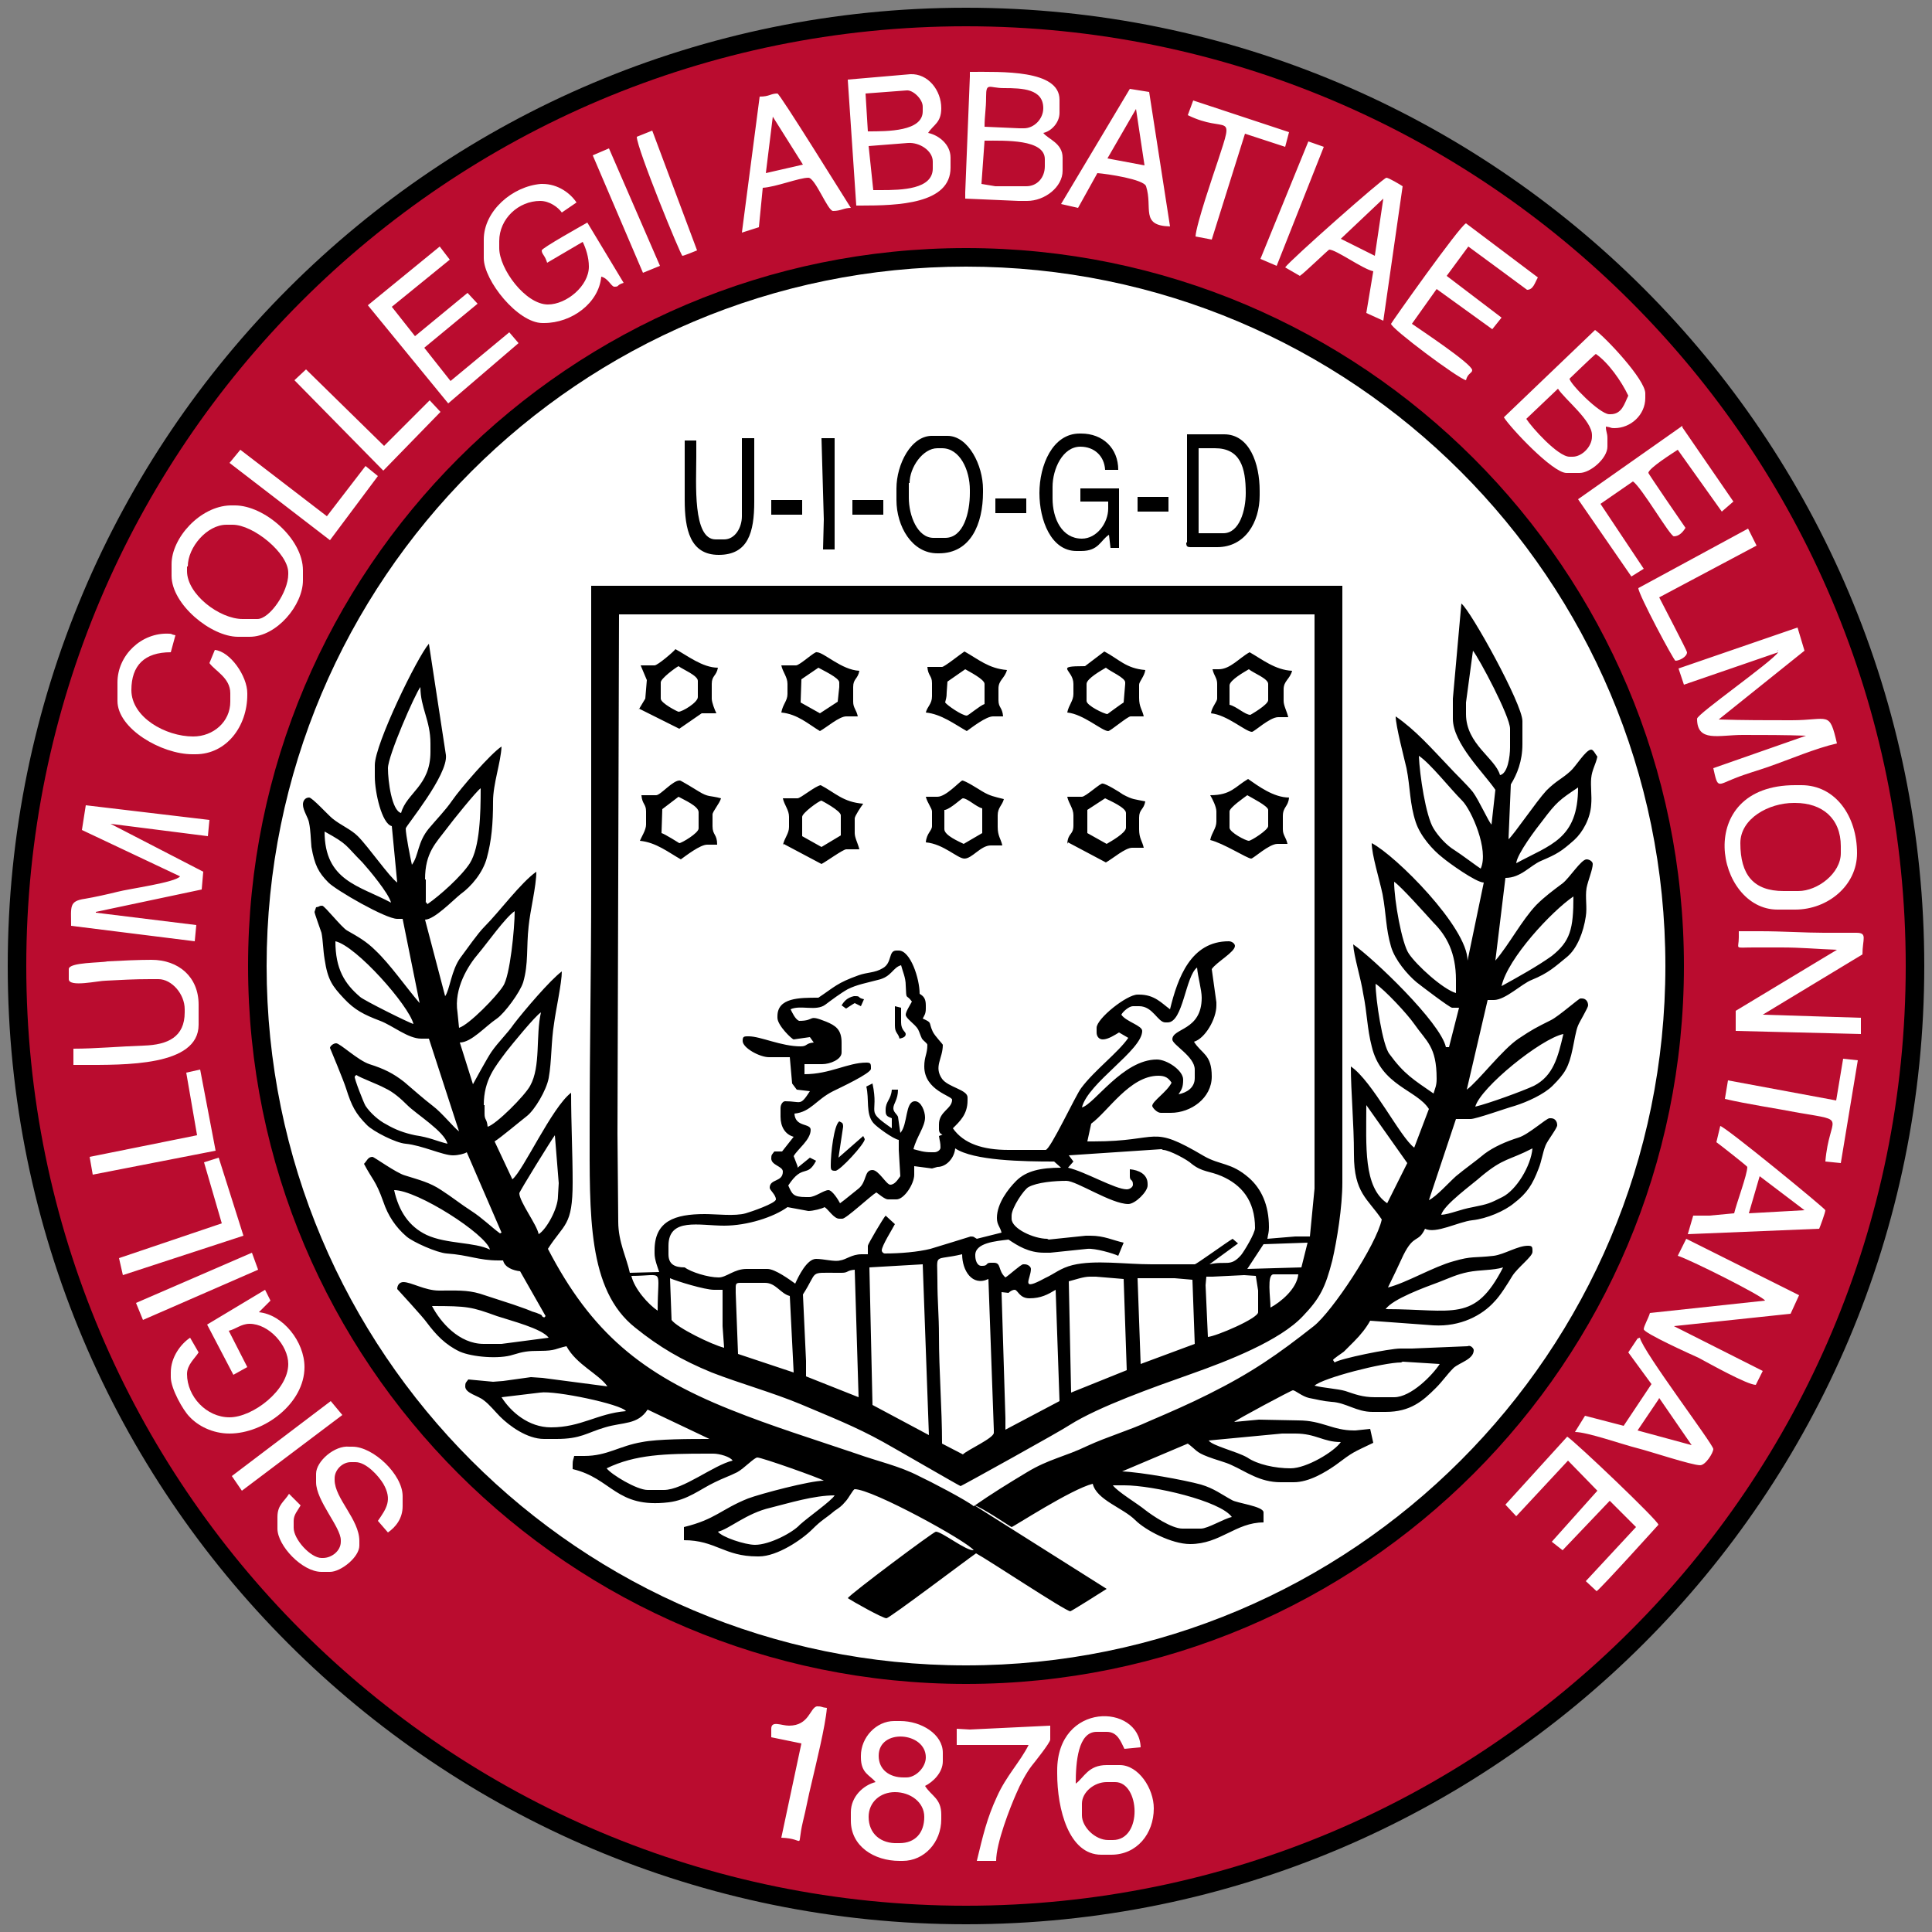 <?xml version="1.0" ?>
<svg xmlns="http://www.w3.org/2000/svg" viewBox="0 0 250 250">
	<rect x="0" y="0" width="250" height="250" fill="#808080" stroke="none"/>
	<circle fill="#FFFFFF" cx="125" cy="125" r="122.8"/>
	<path fill="#BA0C2F" d="M125,2.2C57.2,2.2,2.2,57.2,2.2,125s55,122.8,122.8,122.8s122.8-55,122.8-122.8S192.8,2.2,125,2.2z   M125,216.7c-50.6,0-91.7-41-91.7-91.7s41-91.7,91.7-91.7c50.6,0,91.7,41,91.7,91.7S175.6,216.7,125,216.7z"/>
	<path d="M125,1C56.5,1,1,56.5,1,125s55.5,124,124,124c68.5,0,124-55.5,124-124S193.5,1,125,1z M125,246.6  C57.8,246.6,3.4,192.2,3.4,125S57.8,3.4,125,3.4S246.6,57.8,246.6,125S192.2,246.6,125,246.6z M125,32.1  c-51.3,0-92.9,41.6-92.9,92.9s41.6,92.9,92.9,92.9c51.3,0,92.9-41.6,92.9-92.9S176.3,32.1,125,32.1z M125,215.5  c-50,0-90.5-40.5-90.5-90.5S75,34.5,125,34.5c50,0,90.5,40.5,90.5,90.5S175,215.5,125,215.5z"/>
	<path fill="#FFFFFF" d="M102.1,223.3c-1,0-2.3-0.7-2.3,0.4l0,1.1l3.9,0.8l-2.6,12.2  c3.3,0.1,1.9,1.7,2.8-2.1c0.4-1.6,0.7-3.3,1.1-4.9c0.6-2.6,1.8-7.4,2-9.8c-0.9-0.1-0.5-0.2-1.3-0.2  C104.8,221,104.7,223.3,102.1,223.3 M111.4,227.2v0.2c0,2.1,1.2,2.3,1.9,3.2c-1.6,0.4-3.2,1.9-3.2,3.9v1.1c0,3.3,3,5.2,6.3,5.2h0.4  c2.8,0,5-2.4,5-5.4v-0.6c0-2.1-1.3-2.4-2.1-3.7c1-0.5,2.3-1.7,2.3-3.2v-1.1c0-2.4-2.8-4.1-5.5-4.1h-0.8  C113.4,222.7,111.4,224.8,111.4,227.2z M113.7,227.2c0-3.6,6.1-3.1,6.1,0.2c0,1.3-1.3,2.6-2.5,2.6h-0.4  C115.1,230,113.7,229,113.7,227.2z M112.4,235.1c0-1.9,1.5-3.2,3.4-3.2c2,0,3.8,1.3,3.8,3.2c0,2.1-1.2,3.4-3.2,3.4h-0.2  C114,238.6,112.4,237.3,112.4,235.1z M125.5,223.8l-1.7-0.1v2.1h9.3c-1.1,2.2-2.9,4-4.1,6.7c-1.3,2.8-1.8,5-2.6,8.3h2.5  c0-2.3,1.8-6.9,2.6-8.7c0.5-1.2,1.3-2.7,2-3.6c0.4-0.5,2.4-3,2.4-3.4l0-1.8L125.5,223.8z M136.8,229.1v0.4c0,4.6,1.5,10.5,5.7,10.5  h1.3c3.3,0,5.5-2.7,5.5-6c0-2.6-2-5.6-4.4-5.6h-1.7c-2.4,0-2.9,1.6-4,2.4c0-2.8,0.3-6.7,2.7-6.7h1.3c1.4,0,1.8,1.2,2.3,2.2l2.1-0.2  C147.4,220.4,136.8,220.2,136.8,229.1z M144,238.1h-0.6c-1.7,0-3.4-1.7-3.4-3.2v-1.5c0-1.5,1.6-2.8,3.2-2.8h1.1  C147.5,230.6,147.9,238.1,144,238.1z M40.9,190.7v1.1c0,2.4,3.2,5.8,3.2,7.5v0.2c0,1.2-1.2,2.1-2.3,2.1h-0.2c-1.4,0-3.6-2.4-3.6-3.9  v-0.9c0-0.8,0.5-1.3,0.9-2l-1.5-1.5c-0.6,1-1.5,1.4-1.5,3v1.5c0,2.2,3.2,5.6,5.7,5.6h1.1c1.4,0,3.8-1.9,3.8-3.4v-0.6  c0-2.8-3.2-5.5-3.2-7.9v-0.2c0-1.1,1-2.1,2.1-2.1H46c1.4,0,3,1.8,3.6,2.8c1.2,2.1,0.4,3.2-0.7,4.8l1.3,1.5c1-0.7,1.9-1.8,1.9-3.4  v-1.3c0-2.8-3.8-6.4-6.5-6.4h-0.4C43.3,187,40.9,189.1,40.9,190.7z M30,191l1.3,1.9l13-9.8l-1.5-1.8L30,191z M26.8,171.4l3.4,6.5  l1.8-1l-2.4-4.7c0.9-0.2,1.6-0.9,2.7-0.9c2.5,0,5,2.8,5,5.2c0,3.4-4.6,6.9-7.6,6.9c-3,0-5.5-2.7-5.5-5.6c0-1.2,1-2,1.5-2.8l-1.1-1.9  c-1.2,0.8-2.5,2.5-2.5,4.5v0.6c0,1.5,1.6,4.3,2.4,5.1c1.1,1.2,3,2.2,5.2,2.2c4.5,0,9.7-3.9,9.7-8.6c0-3.3-2.8-6.8-5.9-7.1l1.5-1.5  l-0.7-1.4L26.8,171.4z M17.6,168.6l0.9,2.2l14.9-6.5l-0.8-2.2L17.6,168.6z M26.4,150.4l2.3,7.9l-13.3,4.5l0.5,2.2l15.6-5.1  l-3.2-10.1L26.4,150.4z M24.1,138.8l1.4,8.1l-13.9,2.8l0.4,2.3l15.9-3.1l-2-10.5L24.1,138.8z M8.9,125.4v1.3c0,1.1,3.8,0.2,4.8,0.2  c2-0.1,3.6-0.2,5.7-0.2h1.1c1.7,0,3.4,1.9,3.4,3.9v0.4c0,3.2-2.2,4.2-5.3,4.3c-3,0.1-6.3,0.4-9.1,0.4v2.1h1.1  c5.5,0,15.1,0.2,15.1-5.2v-2.6c0-3.6-2.6-5.8-6.1-5.8c-1.6,0-3.9,0.1-5.7,0.2C13.1,124.6,8.9,124.5,8.9,125.4z M10.6,107.4l12.7,6  c-0.6,0.8-6.6,1.6-8.1,2c-1.2,0.3-3,0.7-4.2,0.9c-2.1,0.3-1.8,1-1.8,3.5l16,2l0.2-2.1l-13-1.6l0-0.1l13.7-2.9l0.2-2.3l-12-6.2  l12.6,1.6l0.2-2.1l-16-1.9L10.6,107.4z M15.2,88.3v2.4c0,3.6,5.7,6.9,9.7,6.9h0.4c4,0,6.7-3.6,6.7-7.7v-0.2c0-2.2-2.2-5.4-4.2-5.6  l-0.7,1.7c0.7,1,2.7,1.9,2.7,3.9v1.1c0,2.6-2.2,4.5-4.8,4.5c-3.6,0-8-2.5-8-6c0-3.2,1.7-4.9,5.1-4.9l0.6-2.2  c-0.6-0.1-0.4-0.2-0.8-0.2C18.3,81.8,15.2,84.8,15.2,88.3z M22.2,73v1.5c0,3.7,5.1,7.9,8.6,7.9h1.5c3.5,0,6.9-4.1,6.9-7.3v-1.3  c0-4.1-5-8.4-8.8-8.4h-0.6C25.9,65.5,22.2,69.6,22.2,73z M24.3,73.3c0-2.5,2.5-5.4,5-5.4h0.8c2.7,0,7.2,3.7,7.2,6.2v0.2  c0,2.3-2.4,5.8-4,5.8h-1.9c-3,0-7.2-3.2-7.2-6.2V73.3z M29.7,59.9l13,10l6.2-8.3l-1.6-1.3l-5,6.5l-11.2-8.6L29.7,59.9z M38.1,49.2  l11.5,11.7l7.4-7.6l-1.4-1.5l-5.9,5.9l-10.1-9.9L38.1,49.2z M47.6,39.5L58,52.2l9.1-7.8L65.9,43l-7.6,6.3L54.9,45l6.9-5.7l-1.3-1.4  l-6.8,5.6l-3-3.8l7.5-6.1l-1.3-1.7L47.6,39.5z M62.6,31v2.4c0,2.9,4.4,8.4,7.6,8.4h0.2c3.6,0,7.1-2.6,7.4-6c0.9,0.2,1.3,1.3,1.7,1.3  c0.7,0,0.2-0.2,1.2-0.5L76,28.8c-0.7,0.4-5.9,3.3-5.9,3.6c0,0.5,0.4,0.6,0.7,1.6l4.6-2.7c0.4,0.8,0.8,2,0.8,3.2  c0,2.5-2.9,4.9-5.3,4.9c-2.9,0-6.3-4.6-6.3-7.3v-0.9c0-2.9,2.5-5.2,5.3-5.2c1.2,0,2.3,0.8,2.8,1.5l1.9-1.3c-0.8-1.2-2.4-2.4-4.4-2.4  h-0.2C66.3,24.1,62.6,27.3,62.6,31z M76.7,20.1l6.5,15.2l2.2-0.9l-6.6-15.2L76.7,20.1z M82.4,17.7c0,1.5,5.7,15.4,5.9,15.4  c0.2,0,1.4-0.5,1.9-0.7l-5.8-15.5L82.4,17.7z M98.3,12.5L96,30.1l2.2-0.7l0.5-5.1c1.7-0.1,4.7-1.3,5.9-1.3c0.9,0,2.5,4.3,3.2,4.3  c1,0,1.4-0.4,2.3-0.4c-0.9-1.4-9.2-14.8-9.5-14.8C99.7,12.1,99.6,12.5,98.3,12.5z M100,15.1l3.9,6.2l-4.8,1.1L100,15.1z M109.7,10.3  l1.1,16.3h0.6c4.8,0,11.6-0.2,11.6-4.9v-1.3c0-1.7-1.5-2.9-2.9-3.2c0.7-1.1,1.7-1.3,1.7-3.2c0-2.3-1.7-4.5-4-4.4L109.7,10.3z   M112,12.1l5.3-0.4c0.8-0.1,2.1,1.1,2.1,2.1v0.6c0,2.6-4.5,2.6-7.1,2.6L112,12.1z M112.4,18.9l5.1-0.4c1.5-0.1,3.2,1,3.2,2.4v0.9  c0,2.7-4,2.8-6.7,2.8l-1,0L112.4,18.9z M125.5,9.9l-0.6,15l0,0.8l6.9,0.3h1.1c2.3,0,4.6-1.8,4.6-3.9v-1.7c0-1.9-1.9-2.4-2.5-3.2  c1-0.2,2.1-1.3,2.1-2.6v-1.7c0-3.9-7.5-3.6-11.6-3.6V9.9z M127.4,16.4c0-1.5,0.2-2.2,0.2-3.9c0-1.9,0.4-1.1,2.3-1.1  c2.4,0,5.1,0.1,5.1,2.6c0,1.4-1.2,2.6-2.5,2.6h-0.6L127.4,16.4z M132.8,24.1l-4,0l-1.8-0.3l0.4-5.6c2.7,0,7.8-0.2,7.8,2.4v0.9  C135.2,23,134.2,24.1,132.8,24.1z M137.3,26.4l2.2,0.5l2.5-4.5c1.3,0.1,6,0.8,6.3,1.7c0.9,2.8-0.8,5.1,3.1,5.2l-2.7-17.4l-2.5-0.4  L137.3,26.4z M147,14.1l1.1,7.3l-4.8-0.9L147,14.1z M153.7,14.9c5.1,2.5,6.1-0.8,3.9,5.9c-0.6,1.8-2.8,8.2-2.9,9.8l2.1,0.4l4.3-13.7  l5.2,1.7l0.5-1.9l-12.4-4.1L153.7,14.9z M163.1,33.5l2.1,0.9l6.1-15.4l-2-0.7L163.1,33.5z M166.3,34.6l1.9,1.1  c0.5-0.3,3.7-3.4,3.8-3.4c0.9,0,4.3,2.5,5.7,2.8l-0.9,5.4l2.2,1l2.5-17.4c-0.3-0.2-1.8-1.1-2.1-1.1C179,23,166.9,33.7,166.3,34.6z   M179,25.7l-1.1,7.4l-4.4-2.2L179,25.7z M180,41.9c0,0.6,8.7,7.1,9.7,7.3c0.2-0.9,0.8-0.9,0.8-1.3c0-0.8-6.8-5.3-7.8-6l3.2-4.5  l7.2,5.2l1.2-1.5l-7.1-5.4l2.8-3.8c0.7,0.5,7.6,5.6,7.6,5.6c0.8,0,1-0.9,1.4-1.6l-9.3-7C188.9,29.2,180,41.8,180,41.9z M194.6,54  c0.8,1.3,6.3,7.2,8.1,7.2h1.7c1.4,0,3.6-1.9,3.6-3.4v-1.1c0-0.7-0.2-0.8-0.2-1.5c0.8,0.1,0.5,0.2,1.1,0.2c2.1,0,4-1.7,4-3.9v-0.6  c0-1.8-5.2-7.3-6.5-8.2L194.6,54z M203.1,49c0,0,3.1-3,3.4-3.2c1.6,1.1,3.3,3.5,4.2,5.4c-0.5,1-0.8,2.4-2.3,2.4h-0.2  C206.9,53.5,203.1,49.6,203.1,49z M201.6,50.3c0.9,1.4,4.4,4.1,4.4,6v0.2c0,1.3-1.3,2.6-2.5,2.6h-0.4c-1.5,0-4.9-3.8-5.6-4.9  L201.6,50.3z M204.2,64.6l6.9,10l1.6-1l-5.6-8.4l4.2-2.9c1.1,0.7,4.8,7.1,5.3,7.1c0.7,0,1.2-0.6,1.5-1.1c-0.5-0.7-4.8-7-4.8-7.1  c0-0.6,3.2-2.6,3.8-3l5.7,8l1.5-1.3l-6.6-9.6l0-0.2L204.2,64.6z M212,76.1c0,0.8,4.6,9.4,4.8,9.4c0.5,0,1.5-0.5,1.5-1.1  c0-0.2-3.2-6.3-3.6-7.1l12.6-6.7l-1.1-2.2L212,76.1z M217.2,86.5l0.7,2.1l12.2-4.2c-0.9,1.3-10.5,8-10.5,8.6c0,3.1,2.8,2.1,5.9,2.1  c2.7,0,5.5,0,8.2,0.1l-12,4.2c0.6,2.7,0.5,2.2,2.8,1.3c1.5-0.6,3-1,4.4-1.5c2.6-0.9,6.1-2.4,8.8-3c-1-4.3-1-3-5.9-3  c-3.1,0-6.2,0-9.4-0.1l11.1-8.9l-0.9-3L217.2,86.5z M230,84.2C230.4,83.8,229.7,84.6,230,84.2z M230,117.7h2.3c4.2,0,8-3.1,8-7.3  c0-4.8-2.8-8.8-7.2-8.8h-0.8C219,101.6,222,117.7,230,117.7z M225.2,109.1c0-3.2,3.7-5.2,6.9-5.2h0.2c3.5,0,5.9,2,5.9,5.6v0.9  c0,2.6-3,4.9-5.5,4.9h-1.9C226.9,115.3,225.2,113.2,225.2,109.1z M225,121.3c0,1.6-0.7,1.3,1.9,1.3c1.2,0,2.4,0,3.6,0  c2.6,0,4.5,0.2,7.2,0.3l-13.1,7.9l0,2.6l16.2,0.4l0-2.1l-12.7-0.4l12.9-7.8c0-2,0.7-2.8-0.8-2.8c-1.4,0-2.9,0-4.2,0  c-2.4,0-5.4-0.2-8.2-0.2H225V121.3z M237.6,142.4l-14-2.6l-0.4,2.4c3,0.7,6.5,1.2,9.6,1.8c6.5,1.1,3.9,0.3,3.4,6.3l2,0.2l2.2-13.3  l-1.9-0.2L237.6,142.4z M222.1,147.8c0.3,0.2,4,3.1,4,3.2c0,1-1.4,4.7-1.7,6l-3.2,0.3l-2.1,0l-0.7,2.4l17-0.7  c0.1-0.2,0.8-2.1,0.8-2.4c0-0.2-12.8-10.7-13.6-10.9L222.1,147.8z M227.7,152.2l5.8,4.4l-7.2,0.4L227.7,152.2z M217.1,162.5  c1.4,0.4,11,5.2,11.3,5.8l-14.9,1.6c-0.2,0.7-0.8,1.7-0.8,2.1c0,0.5,6.2,3.3,7.1,3.7c1.3,0.7,6.3,3.5,7.4,3.5l0.9-1.8l-11.5-5.8  l15.1-1.6l1.1-2.4l-14.6-7.3L217.1,162.5z M210.7,175l3,4.1l-3.6,5.4l-5-1.3l-1.3,2.1c1.6,0,6.1,1.6,8.1,2.1c1.6,0.4,7,2.2,8.1,2.2  c0.7,0,1.7-1.6,1.7-2.1c0-0.6-9.1-12.6-9.5-14.4l-0.3,0.1L210.7,175z M214.6,181.1l0.1-0.2l4.2,6.1l-7-1.9L214.6,181.1z   M194.8,194.7l1.4,1.5l6.7-7.2l3.8,3.9l-5.9,6.6l1.4,1.1l6.1-6.4l3.4,3.4l-6.5,7l1.4,1.3c0.6-0.4,8-8.6,8-8.6  c0-0.5-10.6-10.6-11.8-11.4L194.8,194.7z"/>
	<path d="M96,66.8c0,1.5-0.9,3-2.3,3h-1.1c-3,0-2.5-7.3-2.5-10.7v-2.1h-1.5v7.7  c0,3.8,0.7,7.1,4.4,7.1c3.8,0,4.6-2.9,4.6-6.9v-8.2H96V66.8z M99.8,66.6h4v-1.9h-4V66.6z M106.6,67.2l-0.1,3.9h1.5V56.7l-1.7,0  L106.6,67.2z M110.3,66.6h4v-1.9h-4V66.6z M116,63.2v1.5c0,3.4,2,6.9,5.3,6.9h0.2c4.1,0,5.7-3.8,5.7-7.9v-0.4c0-3.1-1.9-6.9-4.6-6.9  h-1.9C117.9,56.3,116,60.1,116,63.2z M117.7,62.5c0-2,1.7-4.5,3.6-4.5h0.6c2.3,0,3.6,2.8,3.6,5.4v0.4c0,2.5-0.8,5.8-3.2,5.8h-1.5  c-2.1,0-3.2-2.9-3.2-5.2V62.5z M128.8,66.4h4v-1.9h-4V66.4z M134.5,63.8c0,3.5,1.5,7.5,4.8,7.5h0.6c2.3,0,2.5-1.4,3.6-2.1l0.2,1.7  h1.1v-7.7h-5v1.7h3.6v0.9c0,1.9-1.5,3.9-3.4,3.9c-2.6,0-3.8-2.6-3.8-5.2v-1.5c0-2.3,1.3-5.2,3.6-5.2c1.8,0,3.1,1.2,3.2,3h1.7  c0-2.8-2-4.7-4.8-4.7h-0.2C136.2,56.1,134.5,60.2,134.5,63.8z M147.2,66.2h4v-1.9h-4V66.2z M153.5,70.2c0,0.5,0.1,0.6,0.6,0.6h3.4  c3.6,0,5.5-3.2,5.5-6.7v-0.6c0-3.5-1.3-7.3-4.6-7.3h-4.8V70.2z M158.3,69h-3.2V58h2.1c3.3,0,4,2.5,4,5.8C161.2,66,160.4,69,158.3,69  z M157.7,86.6h-0.8c0.2,0.9,0.6,1.1,0.6,1.9v1.9c0,0.4-0.7,1.1-0.8,1.9c2.1,0.2,4.5,2.4,5.3,2.4c0.3,0,2.3-1.9,3.4-1.9h1.3  c-0.2-0.8-0.6-1.5-0.6-2.1v-1.5c0-1.1,0.8-1.3,1.1-2.4c-2.2-0.1-3.9-1.5-5.5-2.4C160.4,85.1,159.2,86.6,157.7,86.6z M159.1,88.7  c0-0.7,2-1.8,2.5-2.1c0.6,0.5,2.5,1.2,2.5,1.9v2.1c0,0.6-2.3,1.9-2.3,1.9c-0.7,0-1.8-1.1-2.7-1.3V88.7z M140.4,86.2  c-4.1,0-1.5,0.4-1.5,2.3v1.3c0,0.9-0.6,1.4-0.8,2.4c2.1,0.2,4.5,2.4,5.3,2.4c0.3,0,2.5-1.9,2.9-1.9h1.7c-0.2-0.9-0.6-1.2-0.6-2.4  v-1.7c0-0.4,0.7-1.1,0.8-1.9c-2.5-0.2-3.4-1.4-5.3-2.4L140.4,86.2z M140.6,88.5c0-0.7,2-1.8,2.5-2.1c0.6,0.5,2.5,1.3,2.5,1.9v0.2  l-0.2,2.4c-0.2,0.1-2.1,1.5-2.1,1.5c-0.4,0-2.7-1.1-2.7-1.7V88.5z M121.9,86.3H120c0.1,1.2,0.6,1.1,0.6,2.1v1.7c0,1-0.6,1.3-0.8,2.1  c2,0.2,3.7,1.5,5.3,2.4c0.7-0.5,2.5-1.9,3.4-1.9h1.3c-0.1-1.2-0.6-1.1-0.6-2.1v-1.5c0-1.1,0.8-1.3,1.1-2.4c-2.4-0.2-3.7-1.4-5.5-2.4  C124.2,84.7,122.2,86.3,121.9,86.3z M122.3,90.9c0.1-0.5,0.2-0.6,0.2-1.3l0.1-1.4l2.3-1.6c0.5,0.3,2.5,1.3,2.5,1.9v2.6  c-0.6,0.2-2.1,1.5-2.3,1.5C124.5,92.6,122.6,91.3,122.3,90.9z M103,86.1h-1.9c0.2,0.9,0.8,1.5,0.8,2.4v1.3c0,0.9-0.6,1.3-0.8,2.4  c2.1,0.2,3.5,1.5,5,2.4c0.9-0.5,2.5-1.9,3.4-1.9h1.5c-0.2-0.9-0.6-1.1-0.6-1.9v-1.9c0-1.1,0.6-1,0.8-2.1c-2.3-0.1-4.6-2.4-5.5-2.4  C105.5,84.2,103.5,86.1,103,86.1z M105.9,86.4c0.5,0.3,2.7,1.3,2.7,1.9v0.6l-0.2,1.9l-2.3,1.5l-2.5-1.4l0.1-3L105.9,86.4z   M84.7,86.1l-1.8,0l0.8,1.9l-0.2,2.4l-0.9,1.5l0.1-0.2l5.2,2.6l2.9-2h1.9c-0.2-0.4-0.6-1.4-0.6-1.9v-1.9c0-1.1,0.6-1,0.8-2.1  c-2,0-4-1.6-5.5-2.4C87.2,84.3,85.1,86.1,84.7,86.1z M85.5,88.3c0-0.5,1.9-1.9,2.3-2.1c0.5,0.4,2.5,1.2,2.5,1.9v2.1  c0,0.7-2,1.9-2.5,1.9c-0.1,0-2.3-1.1-2.3-1.7V88.3z M84.9,102.9H83c0.1,1.2,0.6,1.1,0.6,2.1v1.7c0,0.7-0.6,1.6-0.8,2.1  c2.1,0.2,3.7,1.5,5.3,2.4c0.7-0.5,2.5-1.9,3.4-1.9h1.3c0-1.4-0.6-1.2-0.6-2.4v-1.5c0-0.4,0.9-1.4,1.1-2.1c-1.5-0.4-1.6-0.1-2.9-0.9  c-0.3-0.2-2.3-1.4-2.4-1.4C87.1,100.9,85.5,102.9,84.9,102.9z M87.8,103.1c0.7,0.4,2.6,1.2,2.6,2v2.1c0,0.6-2.2,1.9-2.5,1.9  c0,0-1.9-1.2-2.3-1.3l0.1-3.1L87.8,103.1z M103.2,103.3h-1.9c0.2,0.9,0.8,1.5,0.8,2.4v1.3c0,0.9-0.6,1.4-0.8,2.4l0.1-0.2l4.9,2.6  c0.6-0.3,2.8-1.9,3.2-1.9h1.7c-0.2-0.8-0.6-1.5-0.6-2.1v-1.9c0-0.3,0.8-1.5,1.1-1.9c-2.6-0.2-3.6-1.4-5.5-2.4  C105.5,101.7,103.6,103.3,103.2,103.3z M103.8,105.7c0-0.5,2.2-2.1,2.5-2.1c0,0,2.5,1.3,2.5,1.9v2.6l-2.5,1.5l-2.5-1.4L103.8,105.7z   M121.3,103.1h-1.5c0.2,0.8,0.8,1.5,0.8,1.9v1.9c0,0.6-0.7,0.9-0.8,2.1c2.3,0.2,4.1,2.1,5,2.1c1,0,2.1-1.7,3.4-1.7h1.5  c-0.2-0.9-0.6-1.2-0.6-2.4v-1.5c0-1,0.6-1.3,0.8-2.1c-1.2-0.3-1.8-0.4-2.8-1c-0.5-0.3-2.2-1.4-2.6-1.4  C124.1,101.2,122.4,103.1,121.3,103.1z M122.3,104.8c0.8-0.2,2.1-1.5,2.3-1.5c0.6,0,1.7,1.1,2.5,1.3v3.2l-2.4,1.4  c-0.6-0.3-2.5-1.1-2.5-1.9V104.8z M140,103.1h-1.9c0.2,0.9,0.8,1.5,0.8,2.4v1.3c0,1.3-0.7,0.9-0.8,2.4l0.1-0.2l4.9,2.6  c0.9-0.5,2.5-1.9,3.4-1.9h1.5c-0.2-0.9-0.6-1.2-0.6-2.4v-1.5c0-1.1,0.6-1,0.8-2.1c-1.4-0.3-1.6-0.2-2.9-0.9  c-0.4-0.3-2.2-1.4-2.6-1.4C142.5,101.2,140.5,103.1,140,103.1z M143,103.3c0.6,0.3,2.7,1.2,2.7,1.9v1.9c0,0.7-2,1.8-2.5,2.1  l-2.5-1.4l0-3L143,103.3z M156.6,102.9c0.3,0.5,0.8,1.5,0.8,2.1v1.3c0,0.9-0.6,1.4-0.8,2.4c1.7,0.4,4.8,2.4,5.3,2.4  c0.3,0,2.3-1.9,3.4-1.9h1.3c-0.2-0.9-0.6-1.1-0.6-1.9v-1.7c0-1.2,0.7-1.2,0.8-2.4c-2,0-4-1.5-5.3-2.4  C159.8,101.8,159.3,102.9,156.6,102.9z M159.1,105c0-0.5,1.9-1.8,2.3-2.1c0.5,0.3,2.7,1.4,2.7,1.9v2.1c0,0.5-2.2,1.9-2.5,1.9  c-0.4,0-2.5-1.1-2.5-1.7V105z M109.1,145.8c0-0.6-0.2-0.5-0.5-0.7c-0.7,0.5-1.1,4.2-1.1,5.6v0.2c0,0.5,0.1,0.6,0.6,0.6  c0.6,0,3.8-3.5,3.8-4.1c0,0-0.2-0.4-0.2-0.4l-3.2,2.8L109.1,145.8z M115.8,132.7c0,1,0.4,0.9,0.6,1.7c0.4-0.1,0.8-0.2,0.8-0.6  c0-0.3-0.6-0.5-0.6-1.5l0-1.9l-0.8-0.2V132.7z M108.9,130.1c0.2,0.1,0.5,0.4,0.6,0.4c0,0,0.9-0.6,1.1-0.7l0.8,0.4l0.4-0.9  c-0.9-0.2-0.4-0.4-1.1-0.4h-0.2C109.6,129.1,109.2,129.6,108.9,130.1z M76.5,114.7c0,10.6-0.2,20.9-0.2,31.3  c0,11.2-0.3,20.9,5.9,25.8c3.1,2.5,6,4.2,9.9,5.8c3.6,1.4,7.9,2.6,11.5,4.1c4,1.7,7.1,2.9,10.7,4.9c1.1,0.6,9.9,5.7,10,5.7  c0.1,0,13.1-7.2,14.1-7.9c3.8-2.4,10.9-4.9,15.7-6.6c4.8-1.7,11.5-4.3,14.5-7.5c2.2-2.3,2.9-3.7,3.8-7.2c0.6-2.6,1.3-6.9,1.3-10.1  V75.8H76.5V114.7z M80.1,79.5h90v74.3l-0.6,6.2l-1.9,0l-3.6,0.3c0.1-0.7,0.2-0.8,0.2-1.5c0-2.9-1-5-2.6-6.4c-2.3-2-3.7-1.6-5.8-2.8  c-7.1-4.2-5.5-1.9-14.3-1.9h-0.8l0.5-2.3c2.2-1.6,5-6.2,8.7-6.2c0.9,0,1.3,0.3,1.7,0.9c-0.6,1.2-2.5,2.4-2.5,3  c0,0.2,0.6,0.9,1.1,0.9h1.3c2.6,0,5.3-1.9,5.3-4.7c0-2.9-1.3-2.9-2.3-4.5c1.4-0.4,2.9-2.9,2.9-4.7v-0.4l-0.6-4.3c0.6-0.9,3-2.2,3-3  c0-0.3-0.4-0.6-0.8-0.6c-4.9,0-6.6,4.7-7.6,8.8c-1.1-0.8-2-1.9-4-1.9h-0.2c-1.4,0-5.3,3.1-5.3,4.3v0.6c0,0.5,0.3,0.9,0.8,0.9  c0.7,0,1.6-0.6,2.1-0.9l1.2,0.7c-1.3,1.9-4.4,4.2-6.1,6.5c-0.7,0.9-4,8-4.6,8h-4.8c-3.3,0-5.8-0.8-7.2-2.8c0.9-0.9,1.9-1.8,1.9-3.6  v-0.4c0-1-2.5-1.3-3.3-2.4c-1.1-1.6,0.1-2.6,0.1-4.4c0-0.1-1-1.1-1.3-1.7c-0.6-1.3,0-1.1-1.3-1.7c0.2-0.4,0.4-0.6,0.4-1.3v-0.4  c0-0.9-0.3-1.2-0.8-1.5c0-2-1.2-5.6-2.7-5.6H116c-1.1,0-0.5,1.6-1.8,2.3c-1,0.6-2,0.5-3.1,0.9c-2.8,1-3.1,1.5-5.2,2.9  c-2.5,0-5.3,0-5.3,2.4v0.2c0,1,1.9,2.8,2.1,2.8l2.1-0.3l0.5,0.7c-1.1,0.1-0.8,0.5-1.7,0.5c-2.5,0-5.2-1.3-6.7-1.3h-0.2  c-0.5,0-0.6,0.1-0.6,0.6c0,0.9,2.2,2.1,3.4,2.1h2.7l0.3,3.4l0.6,0.8l1.7,0.2c-1.3,2-1.1,1.3-3.2,1.3c-0.3,0-0.6,0.4-0.6,0.9v1.1  c0,1.3,0.6,2.3,1.7,2.6l-1.5,1.9l-1,0c-0.3,0.4-0.4,0.4-0.4,0.9c0,0.9,1.5,1,1.5,1.7c0,1.4-1.7,0.9-1.7,2.1c0,0.3,0.8,0.9,0.8,1.5  c0,0.5-3.2,1.6-3.9,1.8c-1.4,0.4-3.8,0.1-5.3,0.1c-3.9,0-6.5,0.9-6.5,4.7v0.4c0,0.8,0.4,1.8,0.6,2.4l-3.8,0.1  c-0.4-1.9-1.5-4-1.5-6.6l-0.1-11.4L80.1,79.5z M151.1,132.3c2,0,2.3-6,3.8-7.1c0.1,1.2,0.6,2.9,0.6,3.9c0,4.3-3.8,3.9-3.8,5.4  c0,0.7,2.9,2.2,2.9,3.9v1.1c0,1.3-1.1,1.9-2.1,2.1c0.4-0.6,0.6-0.9,0.6-1.9c0-1.2-2.1-2.6-3.4-2.6c-4.4,0-8.1,5.8-9.7,6.2  c0.8-3.2,7.8-7.4,7.8-9.9c0-0.7-2.1-1.2-2.7-2.1c0.2-0.4,1-1.1,1.5-1.1h0.8c1.8,0,2.4,2.1,3.4,2.1H151.1z M102.3,130.6  c1.3-0.6,3.3,0.3,4.5-0.6c0.8-0.6,2-1.5,2.9-2c1.2-0.6,2.4-0.8,3.9-1.2c1.8-0.4,1.9-1.6,3-1.9c0.2,0.8,0.6,1.6,0.6,2.6  c0.1,2.1,0,1,0.8,2.1c-0.2,0.4-0.8,1.3-0.8,1.7c0,0.5,1.2,1.2,1.6,1.9c0.2,0.4,0.3,0.8,0.5,1.2c0.2,0.3,0.7,0.6,0.7,0.8  c0,1.2-0.4,1.5-0.4,2.8c0,3.1,3.6,3.8,3.6,4.3c0,1.2-1.7,1.5-1.7,3.2v0.6c0,1,1,0.5,0,0.9c0.1,0.7,0.2,0.8,0.2,1.5  c0,0.3-0.4,0.6-0.8,0.6h-0.4c-1,0-1.5-0.2-2.3-0.4c0.4-1.6,1.5-2.9,1.5-4.1c0-0.8-0.5-2.1-1.3-2.1c-1.3,0-0.9,3-1.9,4.1l-0.3-2.1  c-0.2-0.4-0.6-0.6-0.6-1.1c0-0.6,0.6-1.1,0.6-2.4h-0.8c-0.1,1.3-0.8,1.5-0.8,2.6v0.2c0,0.7,0.4,0.7,0.8,0.9v1.3  c-3.6-2.5-1.6-1.6-2.5-5.8l-0.8,0.4c0.4,1.6-0.1,3.5,0.9,4.7c0.4,0.5,2.6,2.1,3.3,2.2v1.3l0.2,3.4c-0.3,0.4-0.7,1.1-1.3,1.1  c-0.5,0-1.5-1.9-2.3-1.9c-1.1,0-0.7,1.5-1.8,2.4c-0.9,0.7-1.7,1.4-2.4,1.9c-0.2-0.4-1-1.7-1.5-1.7c-0.6,0-1.7,0.9-2.5,0.9h-0.4  c-1.7,0-1.8-0.4-2.3-1.5c1.9-2.9,2.4-0.9,3.6-3.2l-0.8-0.4l-1.6,1.3l0-0.2l-0.5-1.3c0.5-0.9,2.2-2.1,2.2-3.4c0-0.9-2-0.3-2.1-2.1  c2.1-0.2,2.8-1.8,5-2.9c0.8-0.4,4.9-2.3,4.9-2.9v-0.2c0-0.5-0.1-0.6-0.6-0.6c-2.4,0-4.7,1.5-8,1.5v-1.3h2.3c1,0,2.5-0.6,2.5-1.5  v-1.3c0-1.7-0.8-2.2-2-2.7c-2.5-1-1.3-0.1-3.5-0.1C102.9,131.9,102.5,131,102.3,130.6z M130.5,160.4c1.2,0.8,2.6,1.7,4.6,1.7h0.8  l4.8-0.5c1-0.1,3.4,0.6,4,0.9l0.7-1.7c-1.4-0.3-2.5-0.9-4.3-0.9h-0.6l-4.8,0.5l-0.2-0.1c-1.7,0-4.6-1.3-4.6-2.6v-0.4  c0-1,1.6-3.4,2.2-3.7c1.1-0.6,3.3-0.8,4.9-0.8c1.3,0,5.8,3,8,3c0.9,0,2.5-1.6,2.5-2.4v-0.2c0-1.3-1.2-1.8-2.3-1.9v0.9  c0,0.7,0.4,0.3,0.4,1.1c0,0.3-0.4,0.6-0.8,0.6c-1.5,0-5.4-2.3-7.6-2.8l0.7-0.8l-0.6-0.8l12-0.8l0.2,0.1c0.8,0,3.2,1.3,3.7,1.8  c1.4,1.1,2.3,0.9,3.9,1.6c2.5,1.1,4.3,3.1,4.3,6.7c0,0.7-1.4,3-1.8,3.5c-1.4,1.6-1.9,0.7-4.1,1.2l3.7-2.7l-0.7-0.6  c-0.7,0.4-4.7,3.3-4.9,3.3H149c-3.4,0-7.3-0.6-10.2,0.1c-1.6,0.4-2.3,1.1-3.6,1.7c-3.3,1.8-1.8,0.1-1.8-1.2c0-0.3-0.4-0.6-0.8-0.6  h-0.2c-0.3,0-1.8,1.4-2.3,1.7c-1-0.9-0.5-1.9-1.5-1.9h-0.4c-0.7,0-0.3,0.4-1.1,0.4H127c-0.6,0-0.8-0.8-0.8-1.3  C126.1,160.8,128.9,160.6,130.5,160.4z M121.3,151c1.2,0,2.2-1.2,2.3-2.4c2.4,1.6,8.8,1.7,12.8,1.7l0.9,0.8c-2.6,0-4.5,0.4-5.8,1.7  c-1,1-2.5,2.9-2.5,4.8c0,0.9,0.4,1.1,0.6,1.9l-3.2,0.8c-0.4-0.2-0.3-0.3-0.8-0.3c0,0-4.5,1.4-5.2,1.6c-1.6,0.4-3.9,0.6-5.9,0.6  c-0.2,0-0.4-0.2-0.4-0.4c0-0.6,1.4-2.8,1.7-3.4l-1.2-1.1c-0.3,0.3-2.3,3.7-2.3,3.9v1.1h-0.8c-1.3,0-2,0.7-2.8,0.8  c-0.7,0.2-2.1-0.2-3.1-0.2c-1.2,0-2.3,2.3-2.7,3.2c-0.7-0.5-2.6-1.9-3.6-1.9h-2.7c-1.6,0-2.6,1.1-3.6,1.1c-1.4,0-3.6-0.7-4.4-1.3  c-1.3,0-2.1-0.4-2.1-1.7v-1.1c0-3.7,4-2.6,7.2-2.6c3,0,6.4-1.1,8.2-2.4l2.7,0.5c0.6,0,1.8-0.3,2.1-0.5c0.5,0.3,1.2,1.5,1.9,1.5h0.4  c0.5,0,3.7-3,4.4-3.4c0.3,0.2,1.1,0.9,1.5,0.9h1.1c1,0,2.3-2,2.3-3.2v-1.1l2.3,0.3L121.3,151z M169.2,160.8l-0.8,3.2l-7,0.2l2.1-3.2  L169.2,160.8z M121.9,186.8c0-4.5-0.4-9.4-0.4-14c0-2.6-0.2-4.4-0.2-7.1c0-3.7-0.6-2.5,3.2-3.4c0,2.1,1.3,4.2,3.4,3.2l0.7,19.5  l0,0.4c0,0.7-3.4,2.2-4,2.8L121.9,186.8z M81.7,165.1c4.4,0,3.4-1.2,3.4,4.5C83.9,168.8,82.1,166.8,81.7,165.1z M164.4,169.2  c0-1.3-0.5-4.3,0.4-4.3h3.2C167.8,166.8,165.7,168.5,164.4,169.2z M147.2,165.4l4.8,0l2.3,0.2l0.3,8.3l-7,2.6L147.2,165.4z   M138.3,165.8c0.8-0.2,1.9-0.6,2.7-0.6h0.8l3.6,0.3l0.4,11.8l-7.2,2.9L138.3,165.8z M86.7,165.4c0.9,0.4,4.5,1.5,5.7,1.5h1.1v4.7  l0.2,2.8c-1.6-0.4-6.1-2.6-6.8-3.6L86.7,165.4z M108.9,164.7c0.9,0,0.6-0.3,1.7-0.4l0.5,16.5l-6.8-2.7l0-2l-0.4-8.6  c2-3.1,0.7-2.8,4.4-2.8H108.9z M161,165l1.5,0.1l0.3,1.9l0,2.8c0,0.8-5.4,3.1-6.5,3.2l-0.3-6.7l0.1-1.1l0.8,0L161,165z M119.4,163.6  l0.8,22.1l-7.3-3.9l-0.4-17.8L119.4,163.6z M95.2,166.6c0-0.5,0.1-0.6,0.6-0.6H99c1.4,0,2,1.4,3.2,1.7l0.5,9.9l-7.2-2.4l-0.3-7.9  L95.2,166.6z M130.5,167.3c0.2-0.2,0.5-0.4,0.8-0.4c0.4,0,0.6,1.1,1.9,1.1c1.5,0,2.4-0.5,3.4-1.1l0.5,14.4l-7,3.7l0-1.5l-0.5-16.3  L130.5,167.3z M190.6,84.2c0.8,1,4.8,8.5,4.8,10.1v2.4c0,1.2-0.3,3.4-1.3,3.6c-0.6-2.2-4.4-4-4.4-7.9l0-1.5L190.6,84.2z M50.2,99.4  c0-1.6,3.5-9.6,4.2-10.5c0,2.7,1.3,4.3,1.3,7.3v1.1c0,4.4-3.1,5.3-3.8,7.9C50.7,104.9,50.2,101.1,50.2,99.4z M189.2,103.6  c1.2,1.2,3.5,6.4,2.4,8.8c-0.2-0.1-2.6-1.9-3.4-2.4c-1-0.6-2.1-1.8-2.7-2.8c-1-1.6-1.8-6.9-1.9-9.4  C185.1,98.8,187.6,102,189.2,103.6z M55,113.8c0-3.5,1.4-4.7,2.9-6.7c0.5-0.7,3.8-4.8,4.3-5.1c0,3.3-0.1,7.6-1.4,9.7  c-1.1,1.7-3.9,4.2-5.5,5.3c-0.3-0.6-0.2,0.2-0.2-0.6V113.8z M196.2,111.7c0.1-1.2,2.6-4.5,3.4-5.5c1.8-2.4,2.2-2.7,4.6-4.3  C204.2,108.6,200.6,109.3,196.2,111.7z M50.6,116.8c-4.1-2.2-8.6-2.8-8.6-9.2c3.1,1.7,2.6,1.7,4.9,4  C47.8,112.6,50.3,115.6,50.6,116.8z M185.5,119.4c1.7,1.7,2.9,3.9,2.9,7.4v1.7c-1.7-0.5-5.1-3.6-6.1-5.1c-0.9-1.3-1.9-6.9-1.9-9.3  C181.3,114.7,184.4,118.2,185.5,119.4z M59.2,131c-0.5-3.1,1.4-6.1,2.7-7.6c1.1-1.3,3.5-4.7,4.7-5.5c0,2.2-0.6,8.4-1.5,9.7  c-0.8,1.3-4.4,5-5.7,5.4L59.2,131z M194.3,127.6c0.8-3.6,6.5-9.7,9.3-11.6c0,4.2-0.4,5.8-2.8,7.7C199,125,196.3,126.5,194.3,127.6z   M43.4,121.8c2.7,0.6,9.5,8.3,10.1,10.7c-0.5-0.1-6.5-3.1-6.9-3.5C44.6,127.3,43.4,125.4,43.4,121.8z M185.9,139.6  c0,0.9-0.2,1.2-0.4,1.9c-2.6-1.8-3.8-2.5-5.7-5.1c-0.9-1.1-1.8-7.1-1.8-9.1c1.2,0.8,4.1,3.9,5,5.2  C184.6,134.8,185.9,135.4,185.9,139.6z M62.6,143c0-3.3,1.5-5,2.9-6.9c0.7-0.9,3.8-4.7,4.5-5.1c-0.7,3,0,7-1.4,9.5  c-0.7,1.3-4.4,5-5.5,5.3c-0.1-1.1-0.4-0.8-0.4-1.7V143z M190.9,143.2c0.7-2.5,8.5-8.8,11.4-9.4c-0.7,3-1.3,5.4-3.8,6.7  C197,141.2,192.6,142.8,190.9,143.2z M50,145.5c-1-0.5-2.1-1.5-2.7-2.4c-0.2-0.3-1.5-3.6-1.4-3.8l0.2-0.2c0.6,0.4,2.8,1.2,3.7,1.7  c1.1,0.5,2.1,1.4,2.9,2.2c1.2,1.2,4.8,3.4,5.2,5c-1.6-0.4-2.2-0.8-4.2-1.1C52.3,146.6,51.2,146.2,50,145.5z M186.5,157.2  c0.3-1.3,4.1-4,5.2-5c2.9-2.4,3.5-2,6.6-3.6c-0.2,2.3-2.1,5.4-3.9,6.3c-1.6,0.8-1.8,0.9-3.8,1.3  C188.9,156.5,187.7,157.1,186.5,157.2z M179.5,155.7c-3.1-2.1-2.7-7.4-2.7-12.7l5.3,7.5L179.5,155.7z M63.4,161.7  c-2-1-5.6-0.7-8.2-1.9c-2.3-1.1-3.6-3.1-4.2-5.8C54,154,62.9,159.7,63.4,161.7z M67.2,154.4c0-0.2,4.2-7,4.6-7.5l0.5,6.2l-0.1,1.7  c0,1.6-1.5,4.3-2.5,4.9C69.5,158.5,67.2,155.5,67.2,154.4z M179.3,169.4c0.9-1.3,5-2.8,6.9-3.5c1.3-0.5,2.3-1,3.8-1.3  c1.5-0.3,3.2-0.2,4.5-0.6C190.8,171.2,188.1,169.4,179.3,169.4z M62.6,173.9c-3.2,0-5.6-2.8-6.7-4.9c4.6,0,5.1,0.1,8.4,1.3  c1.8,0.6,5.8,1.6,6.7,2.8l-6.1,0.8L62.6,173.9z M180.4,180.8h-2.5c-1.6,0-2.6-0.4-3.8-0.8c-1-0.3-2.9-0.4-4-0.7c1.1-1,8.9-3,11.2-3  l0.2-0.1l4.8,0.3C185.4,177.9,182.6,180.8,180.4,180.8z M64.9,180.8l5-0.6c1.9-0.3,10.5,1.5,11.1,2.4c-3.7,0.3-5.8,2.1-9.7,2.1  C68.4,184.7,66.1,182.7,64.9,180.8z M156.4,186.4l9.5-0.9h1.7c2.7,0,3.6,1.1,5.9,1.1c-0.8,1.2-4.4,3.4-6.5,3.4c-2,0-4.3-0.5-5.6-1.4  C160,187.8,156.9,187.1,156.4,186.4z M85.9,192.8h-2.1c-1.4,0-4.7-2-5.3-2.8c3.7-1.8,7.6-1.9,13-1.9h0.8c0.8,0,2.2,0.4,2.5,0.9  C92.3,189.6,88.4,192.8,85.9,192.8z M144,192.2h1.5c3.7,0,12.4,2,13.9,4.1c-1,0.2-3.1,1.5-4,1.5H153c-1.4,0-3.9-1.7-4.8-2.4  C147.1,194.5,144.7,193.1,144,192.2z M97.7,199.9c-1.3,0-4.3-1-4.8-1.7c1.4-0.3,3.7-2.4,6.8-3.1c2.4-0.6,5.6-1.6,8.3-1.6  c-0.4,0.7-3.4,2.8-4.5,3.8C102.6,198.3,99.6,199.9,97.7,199.9z M121.1,198.2c-0.3,0-11,8-11.4,8.6c0.6,0.4,4.5,2.6,5,2.6  c0.4,0,10.3-7.5,11.6-8.4c1.5,0.8,11.6,7.5,12.2,7.5c0.1,0,4.1-2.5,4.7-2.9l-17.1-10.8c0.9,0.2,4.7,2.8,4.8,2.8  c0.2,0,7.7-4.9,10.5-5.6c0.5,2.1,3.9,3.1,5.5,4.7c1.3,1.3,4.7,3.1,7.1,3.1c3.9,0,5.9-2.8,9.5-2.8v-1.3c0-0.8-3.5-1.2-4.1-1.6  c-1.3-0.7-2.3-1.5-4-2c-2.2-0.6-7.7-1.6-10.2-1.7l8.5-3.6c1.1,0.8,1,1.1,2.6,1.7c1,0.4,2.3,0.7,3.1,1.1c1.8,0.8,3.6,2.2,6.3,2.2h1.7  c2,0,4.1-1.3,5.4-2.2c2.4-1.8,2.2-1.6,4.9-2.9l-0.4-1.8l-1.9,0.2h-0.2c-2.8,0-4.1-1.3-7.2-1.3l-5.1-0.1l-3.2,0.3  c0.3-0.3,7.4-4.1,7.6-4.1c0.3,0,1.2,0.8,2.1,1c1.1,0.2,1.7,0.4,2.9,0.5c1.9,0.1,3.2,1.3,5.3,1.3h1.7c3.2,0,4.8-1.4,6.5-3.1  c0.9-0.9,1.4-1.7,2.3-2.6c0.8-0.7,2.6-1.1,2.6-2.3c0-0.2-0.4-0.7-0.8-0.5l-7.2,0.3h-1.5c-1.4,0-7.8,1.3-8.5,1.8l-0.2-0.3  c-0.1-0.1,1.3-1,1.4-1.1c0.4-0.4,0.8-0.8,1.3-1.3c0.9-0.9,1.6-1.8,2.1-2.7l8.2,0.6c3.5,0.2,6.3-1.3,7.9-3.1c0.7-0.7,1.7-2.3,2.3-3.3  c0.7-1.1,2.6-2.5,2.6-3.1v-0.2c0-0.5-0.1-0.6-0.6-0.6c-1.3,0-3,1.1-4.4,1.3c-2.6,0.3-2.8,0-5.2,0.7c-2.6,0.7-6.1,2.8-8.5,3.4  c0.7-1.4,1.3-2.7,2-4.2c1.4-2.8,1.9-1.5,2.8-3.4c1.4,0.7,4.3-0.9,6.1-1.1c1.9-0.2,4.2-1.2,5.4-2.2c1.7-1.3,2.4-2.4,3.2-4.5  c0.4-1,0.5-2,0.9-3c0.3-0.7,1.5-2.2,1.5-2.6c0-0.5-0.3-0.9-0.8-0.9h-0.2c-0.4,0-2.7,2.1-4,2.5c-1.6,0.5-3.2,1.2-4.4,2.1  c-1.2,1-2.5,1.9-3.7,2.9c-1,0.9-2.5,2.6-3.5,3.1l3.5-10.5h1.9c0.7,0,4.6-1.4,5.7-1.7c1.6-0.5,3.8-1.5,4.9-2.6  c1.6-1.6,2.1-2.4,2.6-4.8c0.2-0.9,0.4-2.3,0.7-3c0.2-0.5,1.3-2.3,1.3-2.6c0-0.5-0.3-0.9-0.8-0.9h-0.2c-0.2,0-2.8,2.3-3.8,2.8  c-2,1-2.4,1.2-4.2,2.4c-2.1,1.4-5.2,5.5-6.7,6.6l2.7-11.6h0.8c1.5,0,3.6-2.1,4.9-2.6c2.2-0.9,3-1.7,4.6-3c1.3-1.1,2.1-3.2,2.4-5.2  c0.2-1.2-0.1-2.5,0.1-3.7c0.2-1,0.8-2.4,0.8-3.1c0-0.3-0.4-0.6-0.8-0.6c-0.7,0-2.2,2.4-3.1,3.1c-1.2,0.9-2.3,1.7-3.4,2.8  c-1.9,2-3.5,5.1-5.3,7.2l1.3-10.7c2,0,3.2-1.6,4.6-2.2c2.1-0.9,2.6-1.2,4.3-2.7c1.1-1,2.1-2.8,2.2-4.6c0.1-1.1-0.1-2.4,0-3.4  c0.1-1.1,0.6-1.8,0.8-2.8c-0.2-0.2-0.5-0.9-0.8-0.9c-0.7,0-2,2.2-2.7,2.8c-1.1,1-1.8,1.2-3.1,2.5c-1.3,1.4-4.2,5.7-4.9,6.3l0.3-7.1  c0.8-1.3,1.5-3,1.5-5.2v-3c0-2.2-6.7-14.3-7.9-15.2L188,90.4V93c0,3.2,4,7,5.5,9.2l-0.5,4.5c-0.4-0.4-1.6-3.1-2.4-4.2  c-0.8-1-2.3-2.4-3.2-3.4c-2.2-2.3-4.2-4.6-6.8-6.4c0,1.2,1.1,5.4,1.4,6.7c0.5,2.5,0.4,4.6,1.2,7c0.6,1.8,2.2,3.6,3.5,4.6  c0.7,0.6,4.3,3.2,5.3,3.2l-2.1,10.1c0-4.3-9.3-13.6-12.4-15.2c0,1.5,1,4.7,1.4,6.6c0.5,2.7,0.4,4.4,1.1,6.8c0.5,1.7,2.1,3.6,3.3,4.6  c0.5,0.4,4.3,3.3,4.6,3.3l0.9,0l-1.3,5.1h-0.4c-0.7-3.2-9.4-11.5-12-13.3c0.1,1.6,1,4.4,1.3,6.4c0.5,2.4,0.5,4.5,1.1,6.8  c1.2,5.1,5.8,5.6,7.4,8.1l-1.9,5c-1.8-1.3-5.4-8.6-8.2-10.5c0,3.3,0.4,7.3,0.4,11.4c0,5,1.8,5.7,3.6,8.4c-0.7,3.3-6.4,11.9-8.8,13.8  c-4.7,3.7-8,6-13.6,8.8c-2.6,1.3-4.9,2.3-7.7,3.5c-2.6,1.2-5.4,2-8,3.2c-2.9,1.4-5,1.7-7.8,3.4c-2.5,1.5-4.6,2.8-6.9,4.4  c-1-0.8-5.6-3.2-7.1-3.9c-2.5-1.3-5.3-1.9-8.1-2.9c-5.9-2-10.8-3.5-16.3-5.7c-11.5-4.6-18-10-23.6-20.8c2.1-3.3,3.2-2.9,3.2-8.6  c0-3.7-0.2-7.6-0.2-11.6c-2.5,1.9-6.2,10.1-7.6,11.2l-2.3-4.9c0.8-0.5,3.3-2.6,4.2-3.3c1-0.8,2.5-3.3,2.8-4.9  c0.4-2.2,0.3-4.7,0.7-7.1c0.2-1.6,1-5.2,1-6.7c-1.5,1.1-4.9,5.1-6.2,6.8c-0.9,1.3-2,2.3-2.9,3.6c-0.5,0.7-2.4,4.2-2.4,4.2l-1.7-5.4  c1.5,0,3.3-2.1,4.8-3.1c1-0.7,3-3.4,3.4-4.7c0.7-2.4,0.4-4.5,0.7-7.2c0.2-2.1,1-5.2,1-7.1c-2,1.4-4.8,5.2-6.7,7.1  c-0.9,0.9-2.2,2.8-3.1,4c-1.2,1.6-1.4,4.2-2,5L55,119c1.2,0,3.6-2.5,4.6-3.3c1.4-1,2.9-2.8,3.4-4.7c0.6-2.2,0.8-4.4,0.8-7.3  c0-2.3,1-5,1.1-7.1c-1.4,0.9-5.3,5.4-6.4,7c-0.9,1.3-2,2.4-3,3.6c-1.5,1.8-1.3,3.5-2.2,4.7c-0.2-0.9-0.8-3.9-0.8-4.7  c0-0.3,5.5-6.9,5.2-9.5l-2.2-14.4C54,85,48.5,96.3,48.5,99v1.5c0,2,0.9,6.1,2.2,6.4l0.7,7.3c-1-0.7-3.7-4.6-5.1-6  c-0.9-0.9-2.2-1.4-3.3-2.3c-0.6-0.5-2.6-2.7-3-2.7c-0.5,0-0.8,0.4-0.8,0.9c0,0.8,0.7,1.7,0.8,2.4c0.2,1,0.2,2,0.3,3.1  c0.4,2.3,0.9,3.3,2.2,4.6c1,1,7.4,4.7,8.9,4.7l0.7,0l2.2,10.9c-1.8-2.1-3.8-5-5.7-6.8c-1.2-1.2-2.3-1.8-3.7-2.6  c-0.7-0.4-2.9-3.2-3.2-3.2c-0.5,0-0.2,0.1-0.8,0.2c-0.1,0.3-0.2,0.6-0.2,0.6c0,0.2,0.7,2.1,0.9,2.7c0.2,1,0.2,2.2,0.4,3.4  c0.4,2.7,1,3.5,2.5,5.1c1.4,1.5,2.6,2.1,4.7,2.9c1.6,0.6,3.6,2.3,5.3,2.3l1,0l3.9,12c-0.7-0.5-2.2-2.4-3.4-3.3c-1.3-1-2.4-2-3.7-3.1  c-1.4-1.1-2.6-1.7-4.5-2.3c-1.5-0.5-3.8-2.7-4.3-2.7c-0.4,0-0.8,0.4-0.8,0.6c0,0,1.8,4.3,2.1,5.3c0.7,2.2,1.2,3.2,2.7,4.7  c0.8,0.8,3.7,2.3,5,2.4c2.1,0.2,4.8,1.5,6.1,1.5c0.7,0,1.5-0.2,1.8-0.4l4.5,10.4l-0.2,0.1c-1.1-0.8-2.3-2-3.7-2.9  c-1.4-0.9-2.5-1.8-3.9-2.7c-1.5-1-2.8-1.3-4.7-1.9c-1.1-0.3-4-2.4-4.2-2.4c-0.6,0-0.7,0.5-1.1,0.9c1.1,2.1,1.5,2.1,2.5,4.9  c0.6,1.8,1.6,3.3,3,4.5c0.8,0.7,3.9,2.1,5.2,2.2c2.9,0.2,4.1,0.9,6.7,0.9h0.6c0.2,0.9,1.3,1.3,2.2,1.4l3.3,5.8l-0.2,0.2  c0,0-0.1-0.1-0.1-0.1c0,0.1-0.2-0.1-0.2-0.2c-0.2-0.1-0.1-0.1-0.4-0.2c-0.4-0.2-0.7-0.2-1.1-0.4c-0.7-0.3-1.4-0.5-2.2-0.8  c-1.5-0.5-2.8-0.9-4.3-1.4c-1.7-0.5-3.1-0.4-5.3-0.4c-1.8,0-3.6-1.1-4.6-1.1c-0.5,0-0.8,0.4-0.8,0.9c0,0,3.4,3.7,3.8,4.3  c1.2,1.6,2.4,2.9,4.3,3.8c1.6,0.7,5.1,1,6.9,0.4c1.3-0.4,1.9-0.5,3.5-0.5c2,0,2-0.3,3.4-0.6c1.3,2.4,4.2,3.6,5.3,5.2l-8.4-1.1  l-1.5-0.1l-3.6,0.5l-1.3,0.1l-3.2-0.3c-0.3,0.4-0.4,0.4-0.4,0.9c0,0.9,1.7,1.2,2.4,1.8c0.7,0.5,1.5,1.5,2.1,2.1  c1.2,1.2,3.5,2.9,5.7,2.9H72c3.2,0,3.9-0.8,6.3-1.5c2.3-0.7,4.2-0.3,5.5-2.3l8,3.8c-2.5,0-6.7,0-8.7,0.4c-3,0.5-4.5,1.8-7.5,1.8  h-1.3c-0.1,0.5-0.2,0.5-0.2,1.1v0.6c5.1,1.2,5.6,5.1,12.4,4.3c2.5-0.3,4.1-1.7,6-2.6c1-0.5,1.9-0.8,2.9-1.3c0.9-0.5,2.2-1.9,2.6-1.9  c0.6,0,8.2,2.7,8.6,3c-1.8,0-8.2,1.7-9.8,2.3c-3.5,1.4-4.2,2.7-8.3,3.7v1.7c4.1,0,5.2,2.1,9.5,2.1h0.2c2.4,0,5.6-2.2,6.9-3.5  c1.3-1.3,1.6-1.3,2.9-2.4c0.6-0.4,0.9-0.6,1.4-1.2c0.4-0.4,1-1.6,1.2-1.6c2.3,0,14.5,6.7,15.4,7.9  C125,200.7,121.9,198.2,121.1,198.2z"/>
</svg>